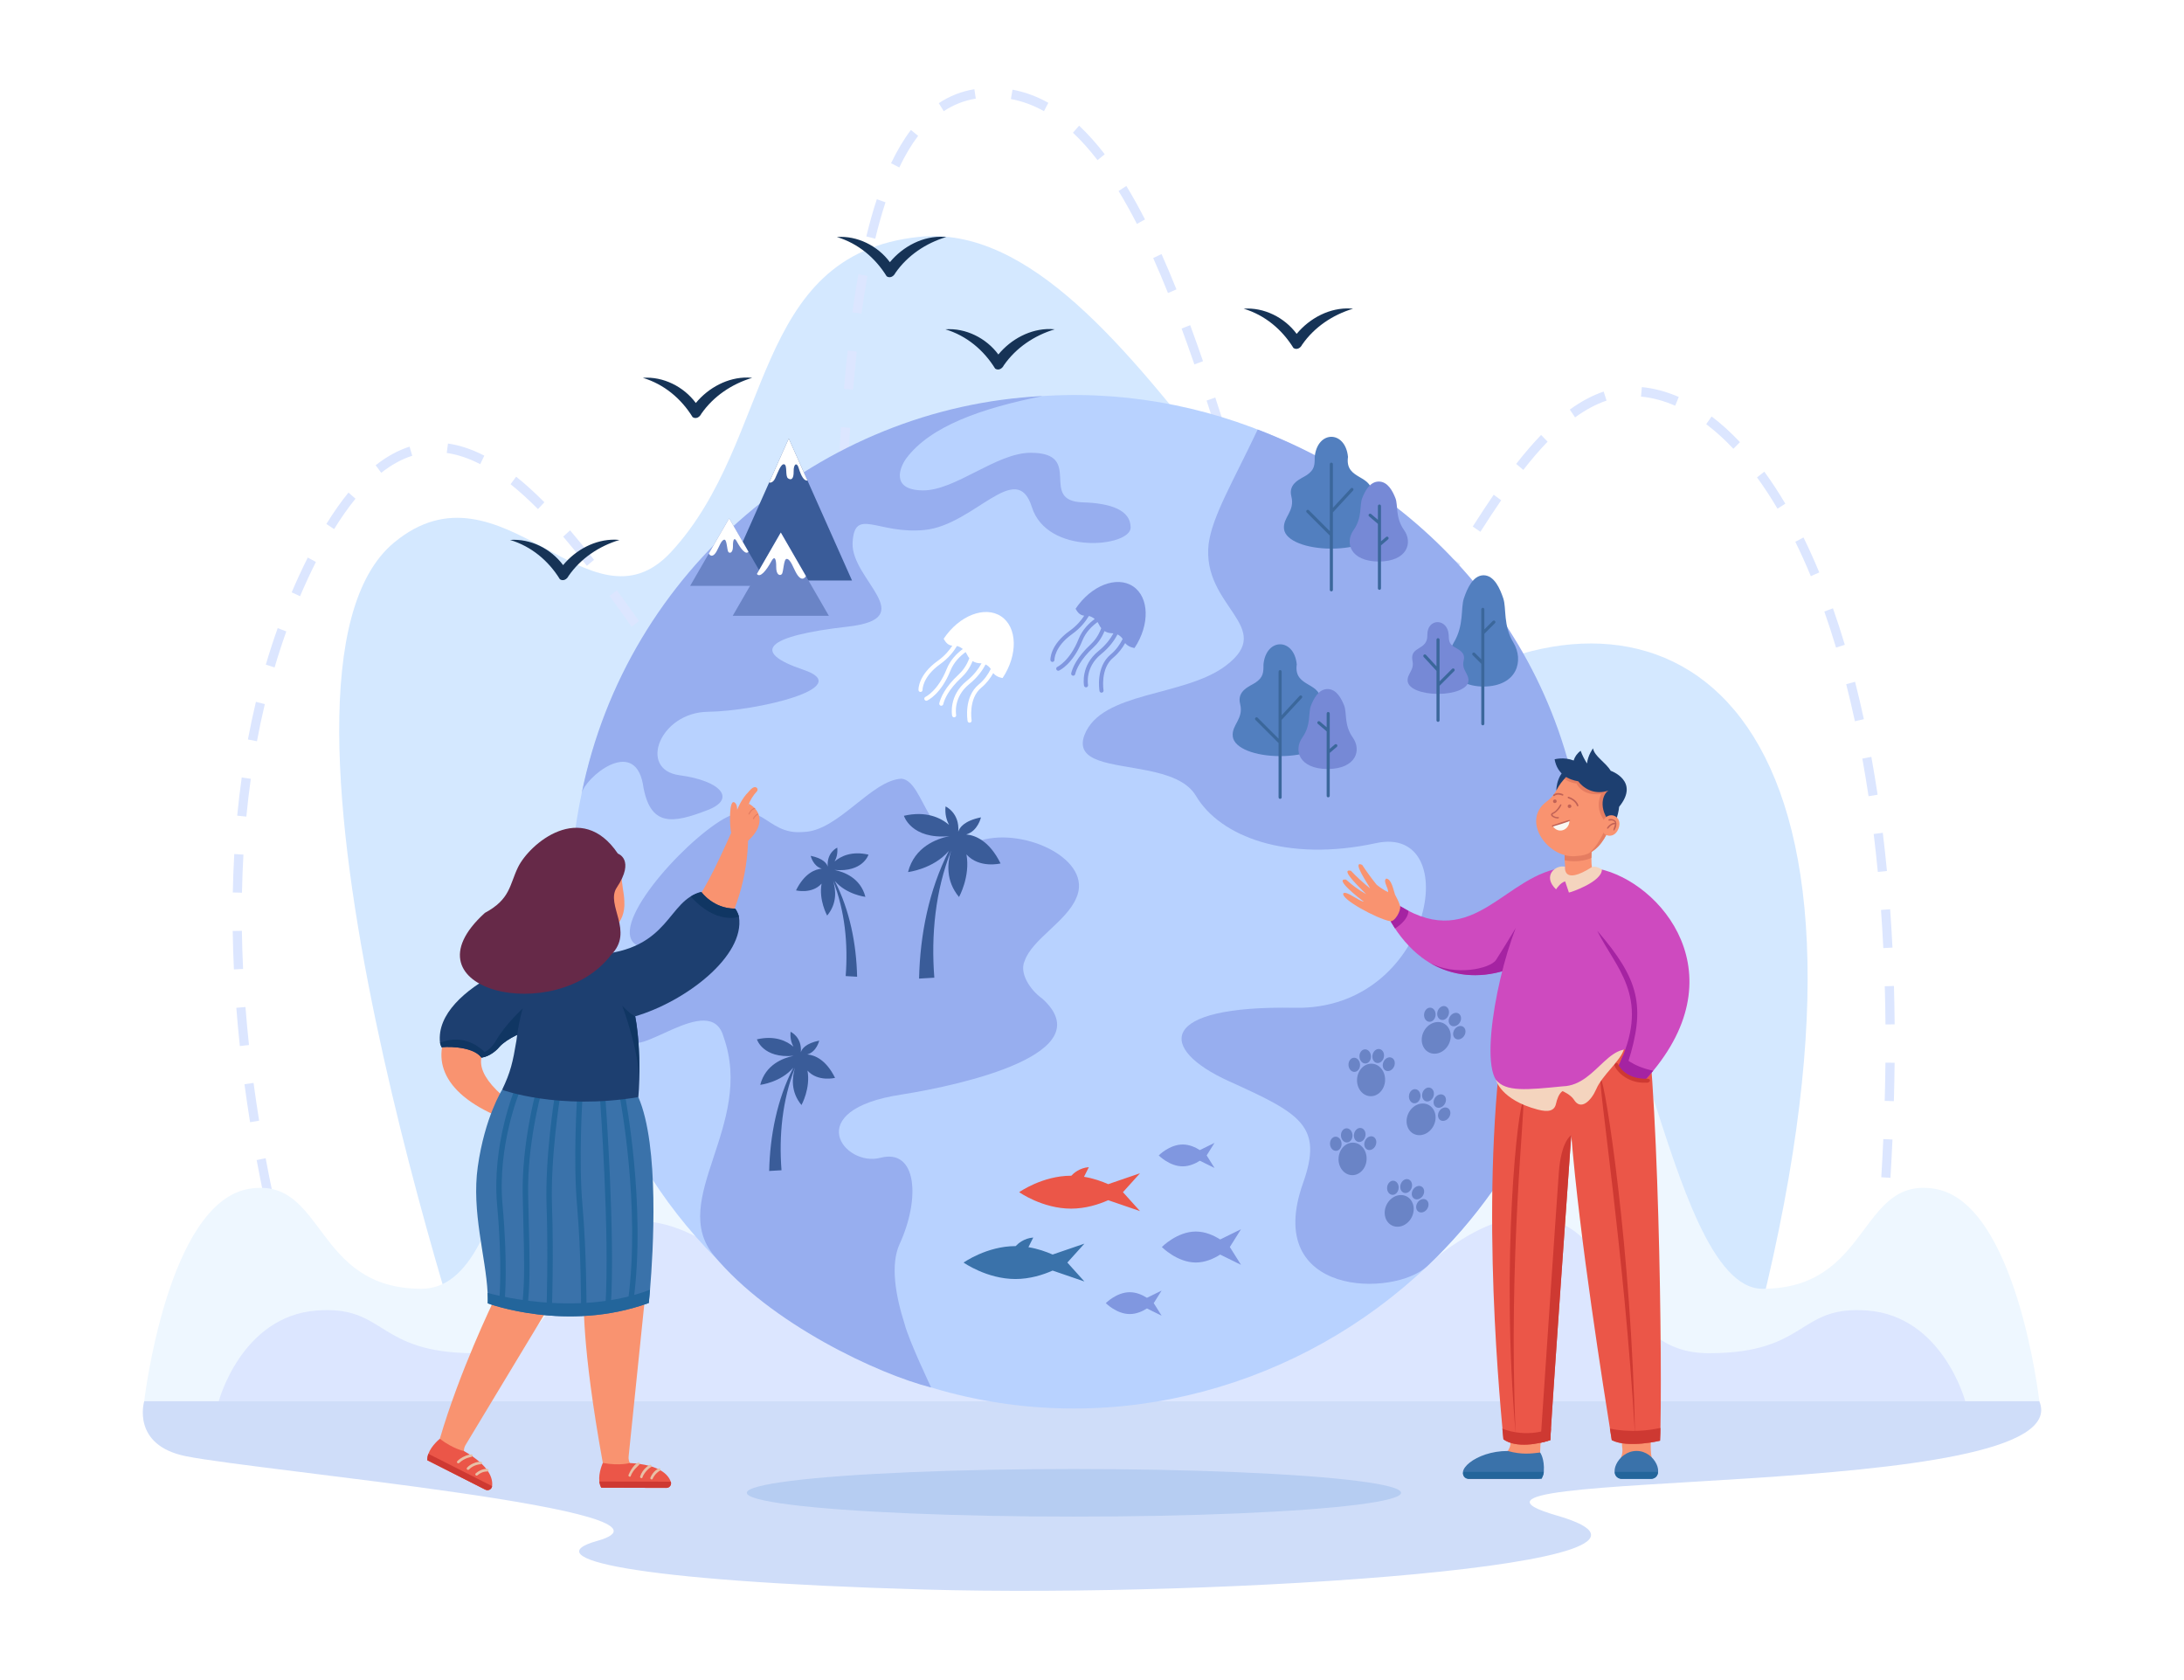 <?xml version="1.0" encoding="utf-8"?>
<!-- Generator: Adobe Illustrator 27.5.0, SVG Export Plug-In . SVG Version: 6.00 Build 0)  -->
<svg version="1.1" id="Ñëîé_1" xmlns="http://www.w3.org/2000/svg" xmlns:xlink="http://www.w3.org/1999/xlink" x="0px" y="0px"
	 viewBox="0 0 2600 2000" style="enable-background:new 0 0 2600 2000;" xml:space="preserve">
<rect id="_x36__1_" style="fill:#FFFFFF;" width="2600" height="2000"/>
<g>
	<g id="_x35__1_">
		<path style="fill:#D4E8FF;" d="M568.851,1663.57c0,0-291.328-858.604-99.851-1017.57c127.984-106.253,233,116,330,11
			c123.174-133.332,94-354,295-375c262.674-27.444,469.429,594.276,681.553,508.713
			c257.399-103.825,513.443,106.942,292.174,874.219L568.851,1663.57z"/>
		<path style="fill:#DCE6FF;" d="M360.666,1602.365c-4.466-14.19-8.886-28.895-13.135-43.703l10.472-3.229
			c4.222,14.713,8.612,29.321,13.049,43.416L360.666,1602.365z M2234.003,1584.039l-10.842-1.388
			c1.8-15.106,3.51-30.319,5.081-45.217l10.86,1.232C2237.525,1553.616,2235.809,1568.882,2234.003,1584.039z M335.47,1514.642
			c-3.824-14.635-7.532-29.542-11.022-44.307l10.611-2.696c3.47,14.676,7.155,29.494,10.956,44.041L335.47,1514.642z
			 M2243.574,1493.219l-10.875-1.066c1.382-15.166,2.662-30.423,3.804-45.344l10.89,0.895
			C2246.248,1462.683,2244.963,1477.996,2243.574,1493.219z M314.466,1425.767c-3.155-14.91-6.157-29.986-8.924-44.811l10.726-2.151
			c2.749,14.732,5.733,29.716,8.868,44.533L314.466,1425.767z M2250.529,1402.128l-10.903-0.715
			c0.925-15.156,1.736-30.444,2.41-45.438l10.912,0.527C2252.271,1371.559,2251.458,1386.909,2250.529,1402.128z M297.713,1335.923
			c-2.429-15.093-4.679-30.312-6.685-45.236l10.82-1.563c1.993,14.824,4.228,29.941,6.641,44.935L297.713,1335.923z
			 M2254.617,1310.835l-10.921-0.329c0.427-15.223,0.72-30.527,0.874-45.488l10.925,0.12
			C2255.34,1280.168,2255.045,1295.543,2254.617,1310.835z M285.546,1245.269c-1.629-15.245-3.046-30.576-4.214-45.57l10.889-0.912
			c1.159,14.882,2.566,30.101,4.183,45.235L285.546,1245.269z M2244.615,1219.527c-0.129-15.235-0.408-30.534-0.83-45.474
			l10.921-0.331c0.423,15.017,0.705,30.394,0.834,45.706L2244.615,1219.527z M278.467,1154.01
			c-0.725-15.334-1.205-30.729-1.429-45.759l10.924-0.175c0.221,14.904,0.698,30.172,1.416,45.38L278.467,1154.01z
			 M2242.029,1128.62c-0.75-15.215-1.673-30.48-2.741-45.374l10.894-0.84c1.075,14.98,2.002,30.334,2.757,45.635L2242.029,1128.62z
			 M288.066,1062.678l-10.923-0.233c0.304-15.375,0.891-30.775,1.744-45.771l10.906,0.666
			C288.948,1032.193,288.367,1047.447,288.066,1062.678z M2235.498,1037.964c-1.459-15.211-3.112-30.405-4.911-45.158l10.838-1.421
			c1.812,14.852,3.475,30.147,4.945,45.457L2235.498,1037.964z M293.258,972.124l-10.87-1.132
			c1.484-15.317,3.293-30.626,5.378-45.503l10.811,1.628C296.515,941.83,294.725,956.972,293.258,972.124z M2224.47,947.821
			c-2.273-15.116-4.768-30.174-7.416-44.758l10.735-2.096c2.671,14.7,5.186,29.876,7.476,45.109L2224.47,947.821z M932.417,946.222
			c-15.18-2.482-26.161-9.646-41.371-22.018l6.905-8.777c13.325,10.81,22.948,17.295,35.629,19.533L932.417,946.222z
			 M970.32,919.274l-9.729-5.151c5.001-10.153,9.422-24.243,13.141-41.878l10.673,2.419
			C980.431,893.509,975.824,908.101,970.32,919.274z M858.984,891.719c-8.703-10.048-18.004-21.613-28.433-35.354l8.585-7.005
			c10.282,13.547,19.434,24.927,27.977,34.791L858.984,891.719z M305.874,882.429l-10.725-2.158
			c2.83-15.118,6.033-30.192,9.518-44.806l10.606,2.72C311.831,852.613,308.668,867.498,305.874,882.429z M2208.224,858.6
			c-3.235-14.96-6.725-29.791-10.373-44.081l10.562-2.898c3.683,14.428,7.205,29.401,10.469,44.501L2208.224,858.6z
			 M991.755,829.078l-10.835-1.446c1.678-13.52,3.182-28.325,4.597-45.263l10.884,0.978
			C994.972,800.443,993.453,815.401,991.755,829.078z M803.793,819.872c-8.88-12.434-18.091-25.578-26.028-36.921l8.844-6.651
			c7.921,11.322,17.113,24.438,25.964,36.831L803.793,819.872z M1603.623,818.94c-8.508,0-16.856-2.635-24.811-7.833l5.825-9.583
			c11.95,7.821,23.706,7.839,36.4,1.601l4.7,10.224C1618.232,817.059,1610.792,818.94,1603.623,818.94z M326.893,794.535
			l-10.448-3.312c4.341-14.717,9.103-29.354,14.155-43.504l10.245,3.931C335.866,765.597,331.172,780.026,326.893,794.535z
			 M1661.461,783.737l-8.027-7.684c8.283-9.301,17.163-20.774,27.146-35.077l8.851,6.642
			C1679.191,762.288,1670.042,774.102,1661.461,783.737z M1547.749,775.949c-7.07-11.308-14.076-24.625-21.419-40.711l9.874-4.845
			c7.134,15.627,13.908,28.514,20.713,39.396L1547.749,775.949z M2185.781,770.933c-4.401-14.676-9.097-29.123-13.958-42.94
			l10.264-3.881c4.921,13.987,9.674,28.609,14.127,43.458L2185.781,770.933z M751.875,746.024
			c-9.995-14.162-18.325-25.79-26.215-36.591l8.71-6.838c7.926,10.852,16.29,22.526,26.322,36.74L751.875,746.024z M999.688,737.605
			l-10.902-0.731c0.828-13.271,1.671-28.186,2.576-45.599l10.909,0.61C1001.363,709.338,1000.518,724.293,999.688,737.605z
			 M357.221,709.722l-9.995-4.573c5.997-14.082,12.388-27.911,19.179-41.434l9.687,5.236
			C369.41,682.257,363.123,695.864,357.221,709.722z M1714.459,709.719l-9.129-6.224c7.764-12.237,15.783-25.203,23.9-38.301
			l9.191,6.123C1730.285,684.45,1722.257,697.427,1714.459,709.719z M1508.744,692.969c-4.949-12.869-10.062-26.909-15.632-42.922
			l10.276-3.843c5.53,15.894,10.601,29.82,15.505,42.571L1508.744,692.969z M2155.752,685.904
			c-5.873-14.185-12.086-27.964-18.467-40.954l9.737-5.139c6.487,13.209,12.802,27.214,18.769,41.625L2155.752,685.904z
			 M698.687,673.542c-9.913-12.758-19.14-24.112-28.209-34.713l8.173-7.516c9.184,10.736,18.521,22.224,28.544,35.123
			L698.687,673.542z M1004.543,646.194l-10.911-0.57c0.736-15.132,1.467-30.272,2.247-45.678l10.91,0.594
			C1006.009,615.937,1005.278,631.069,1004.543,646.194z M1762.373,633.063l-9.114-6.245c9.128-14.319,17.291-26.706,24.959-37.868
			l8.898,6.571C1779.523,606.573,1771.429,618.854,1762.373,633.063z M397.759,629.866l-9.208-6.096
			c8.585-13.94,17.437-26.53,26.309-37.419l8.346,7.309C414.645,604.167,406.084,616.349,397.759,629.866z M1478.524,606.823
			c-5.01-15.222-9.926-30.453-14.073-43.344l10.364-3.584c4.142,12.873,9.05,28.08,14.049,43.269L1478.524,606.823z M640.44,606.03
			c-11.166-11.271-22.145-21.228-32.632-29.595l6.662-8.977c10.821,8.633,22.123,18.88,33.591,30.455L640.44,606.03z
			 M2116.075,605.546c-7.828-13.244-16.036-25.77-24.395-37.23l8.712-6.833c8.574,11.753,16.985,24.587,24.997,38.144
			L2116.075,605.546z M453.848,562.844l-6.626-9.006c13.046-10.318,26.625-17.759,40.357-22.117l3.197,10.831
			C478.285,546.516,465.861,553.343,453.848,562.844z M1813.465,559.38l-8.487-7.132c10.245-13.107,19.954-24.385,29.68-34.479
			l7.728,8.005C1832.931,535.588,1823.471,546.581,1813.465,559.38z M1009.237,554.926l-10.905-0.674
			c0.946-16.464,1.885-31.415,2.871-45.708l10.897,0.808C1011.117,523.6,1010.18,538.508,1009.237,554.926z M571.689,552.555
			c-13.632-7.033-27.041-11.523-39.854-13.343l1.483-11.222c13.992,1.988,28.54,6.841,43.238,14.424L571.689,552.555z
			 M2063.575,534.245c-10.517-11.172-21.408-21.033-32.367-29.309l6.433-9.156c11.452,8.648,22.808,18.928,33.753,30.554
			L2063.575,534.245z M1450.516,520.137c-5.435-16.853-9.913-30.594-14.095-43.245l10.333-3.672
			c4.192,12.678,8.679,26.445,14.122,43.325L1450.516,520.137z M1875.082,496.862l-6.262-9.281
			c13.436-9.745,27.006-16.963,40.336-21.451l3.374,10.773C1900.231,481.044,1887.632,487.76,1875.082,496.862z M1994.285,482.986
			c-13.53-5.917-27.227-9.579-40.708-10.885l1.016-11.278c14.594,1.414,29.377,5.359,43.937,11.726L1994.285,482.986z
			 M1015.595,463.878l-10.882-1.002c1.361-15.892,2.842-31.24,4.402-45.618l10.857,1.266
			C1018.421,432.815,1016.949,448.073,1015.595,463.878z M1421.886,433.812c-5.279-15.277-10.253-29.242-15.209-42.691l10.206-4.042
			c4.983,13.524,9.983,27.561,15.287,42.912L1421.886,433.812z M1025.534,373.359l-10.813-1.62
			c2.21-15.858,4.639-31.109,7.22-45.329l10.736,2.094C1030.125,342.568,1027.721,357.658,1025.534,373.359z M1390.447,348.829
			c-5.87-14.64-11.787-28.646-17.588-41.631l9.914-4.76c5.861,13.12,11.837,27.265,17.763,42.043L1390.447,348.829z
			 M1041.954,284.181l-10.599-2.745c3.811-15.817,8.011-30.715,12.485-44.281l10.337,3.664
			C1049.802,254.084,1045.69,268.673,1041.954,284.181z M1353.457,266.548c-7.185-14.03-14.525-27.202-21.816-39.148l9.232-6.056
			c7.438,12.188,14.917,25.609,22.234,39.892L1353.457,266.548z M1070.584,199.321l-9.797-5.013
			c7.174-15.07,15.128-28.394,23.644-39.603l8.582,7.009C1084.968,172.305,1077.421,184.958,1070.584,199.321z M1306.602,190.664
			c-9.546-12.407-19.399-23.398-29.284-32.666l7.328-8.401c10.322,9.678,20.583,21.119,30.496,34.004L1306.602,190.664z
			 M1123.493,132.356l-5.89-9.54c12.942-8.587,27.2-14.172,42.38-16.596l1.663,11.195
			C1147.981,119.597,1135.144,124.624,1123.493,132.356z M1242.849,132.349c-12.726-7.113-25.983-11.976-39.401-14.453l1.915-11.152
			c14.564,2.689,28.92,7.95,42.67,15.635L1242.849,132.349z"/>
		<path style="fill:#EEF7FF;" d="M2303.238,1415.16c-90.658-14.817-75.865,119.049-205.091,119.049
			c-118.151,0-155.951-509.789-241.916-364.062c-440.709,747.082-184.797-317.71-535.286-331.241
			c-158.481-6.118-264.085,180.216-303.028,510.13c-56.45,298.253-187.365-227.483-322.092-178.601
			c-85.625,31.067-75.819,363.774-193.971,363.774c-129.227,0-114.433-133.866-205.091-119.049
			c-97.608,15.953-125.082,252.894-125.082,252.894H2427.78C2427.78,1668.054,2400.846,1431.113,2303.238,1415.16z"/>
		<path style="fill:#DCE6FF;" d="M2222.954,1560.065c-83.403-6.327-69.793,50.836-188.679,50.836
			c-108.696,0-105.71-128.109-178.448-155.336c-133.952-50.14-244.384,203.623-296.317,76.265
			c-98.634-337.936-386.307-507.409-519.021,0c-51.933,127.358-173.377-99.894-296.317-76.265
			c-75.674,14.545-69.752,155.336-178.448,155.336c-118.885,0-105.275-57.163-188.679-50.836
			c-89.797,6.812-116.618,107.989-116.618,107.989h2079.146C2339.573,1668.054,2312.752,1566.877,2222.954,1560.065z"/>
		<path style="fill:#CFDDF9;" d="M171.681,1668.054c0,0-15.856,52.38,49.831,65.494c89.847,17.938,617.238,65.067,489.116,100.88
			c-72.325,20.217,36.921,47.668,389.197,57.777s956.752-29.499,753.476-88.102c-203.277-58.603,624.927-14.152,574.479-136.049
			H171.681z"/>
		<ellipse style="fill:#B6CDF2;" cx="1278.484" cy="1777.076" rx="389.431" ry="28.342"/>
	</g>
	<g id="_x34__1_">
		<path style="fill:#163356;" d="M1250.426,391.692c-23.908-0.398-46.851,12.078-61.903,30.301
			c-14.35-19.47-38.862-31.797-63.088-29.972c25.341,7.656,45.652,24.712,59.289,46.809c4.019,2.643,8.418-0.022,10.274-3.928
			c14.501-20.913,36.275-35.522,60.65-42.88C1253.915,391.868,1252.167,391.728,1250.426,391.692z"/>
		<path style="fill:#163356;" d="M1608.168,367.279c-24.778-1.501-48.941,11.316-64.523,30.174
			c-14.35-19.469-38.862-31.797-63.088-29.972c25.341,7.656,45.652,24.712,59.289,46.809c4.019,2.643,8.418-0.022,10.274-3.928
			c14.501-20.913,36.275-35.522,60.651-42.88C1609.906,367.396,1609.038,367.328,1608.168,367.279z"/>
		<path style="fill:#163356;" d="M1123.901,281.946c-24.778-1.501-48.941,11.316-64.523,30.173
			c-14.35-19.47-38.862-31.797-63.088-29.972c25.341,7.656,45.652,24.712,59.289,46.808c4.019,2.643,8.418-0.022,10.274-3.928
			c14.501-20.913,36.275-35.523,60.651-42.88C1125.638,282.063,1124.771,281.995,1123.901,281.946z"/>
		<path style="fill:#163356;" d="M732.264,642.437c-23.908-0.399-46.851,12.078-61.903,30.301
			c-14.35-19.469-38.862-31.797-63.088-29.972c25.341,7.656,45.652,24.712,59.289,46.809c4.019,2.643,8.418-0.022,10.274-3.928
			c14.501-20.913,36.275-35.523,60.65-42.88C735.752,642.612,734.004,642.472,732.264,642.437z"/>
		<path style="fill:#163356;" d="M890.264,449.437c-23.908-0.399-46.851,12.078-61.903,30.301
			c-14.35-19.47-38.862-31.797-63.088-29.972c25.341,7.656,45.652,24.712,59.289,46.809c4.019,2.643,8.418-0.022,10.274-3.928
			c14.501-20.913,36.275-35.522,60.65-42.88C893.752,449.612,892.004,449.472,890.264,449.437z"/>
	</g>
	<g id="_x33_">
		<g id="_x38_">
			<path style="fill:#B8D2FF;" d="M1883.979,1073.504c0.306,469.57-517.489,758.743-916.755,514.639
				c-342.656-207-389.738-696.66-87.391-964.377c35.81-32.023,75.624-59.873,118.042-82.418
				C1397.522,328.65,1883.726,618.546,1883.979,1073.504z"/>
			<path style="fill:#97AEEF;" d="M1888.208,1075.212c-0.479,167.936-75.379,324.256-188.957,431.91
				c-39.456,37.398-196.251,36.877-148.042-98.645c24.254-68.18-2.622-82.685-87.988-121.288
				c-85.307-38.603-85.515-90.58,78.427-87.482c163.971,3.068,202.723-219.016,96.536-196.022
				c-106.157,22.995-185.775-7.774-214.459-56.295c-10.574-17.901-34.015-25.378-58.44-30.292
				c-41.76-8.4-86.379-9.323-74.287-42.058c20.236-52.582,118.71-45.184,168.229-82.54c61.327-46.263-29.039-69.973-20.37-145.145
				c4.637-33.491,28.691-73.179,58.397-136.035C1734.573,602.042,1892.38,816.57,1888.208,1075.212z"/>
			<path style="fill:#97AEEF;" d="M1281.2,1069.215c-11.76,27.805-52.554,49.03-61.329,74.614
				c-6.689,14.101,5.935,34.3,21.06,45.066c71.534,64.932-94.187,102.5-167.663,114.081
				c-120.935,18.259-68.451,86.707-25.173,75.298c43.279-11.407,47.986,47.896,22.876,102.642
				c-11.289,24.663-4.766,61.628,5.808,94.809c5.366,20.77,31.74,75.956,31.74,75.956c-62.7-15.642-191.783-76.196-258.59-157.063
				c-54.949-66.513,48.809-155.395,11.519-260.091c-15.57-57.04-107.609,31.93-112.822,0
				c-5.213-31.931,73.661-98.085,18.914-106.336c-54.776-8.251,29.041-109.195,84.414-147.351
				c55.491-38.305,57.04,14.148,104.519,9.561c41.202-0.769,80.603-61.63,116.789-63.448c28.685,3.31,29.638,88.557,94.423,73.456
				C1220.661,984.895,1302.018,1023.855,1281.2,1069.215z"/>
			<path style="fill:#97AEEF;" d="M1289,598c-53.718-1.628,2.524-59-62-59c-41,0-89.867,45.311-128.652,44.775
				c-38.577-0.533-26.965-28.009-19.375-38.191c28.167-37.792,88.442-59.456,162.332-74.106
				C977.996,484.3,746.25,678,692.431,944.586c3.733-18.489,61.902-67.697,72.816-11.79c7.954,52.284,35.214,47.805,77.591,31.353
				c33.78-13.114,15.669-34.6-33.984-41.302c-49.683-6.732-23.203-74.882,33.896-75.508c57.1-0.655,177.198-28.654,113.723-50.011
				c-63.444-21.386-45.066-40.33,52.959-51.381c87.512-10.011,3.319-55.931,5.568-99.928c2.199-43.023,29.948-9.597,85.63-15.12
				c59.318-5.884,109.511-85.336,127.763-27.294C1246.644,661.649,1346,651,1346,628C1346,607,1322,599,1289,598z"/>
		</g>
		<path style="fill:#FFFFFF;" d="M1116.486,786.6c8.185-5.843,13.654-12.429,17.211-17.944c-5.077-0.472-7.868-3.92-10.301-8.215
			c18.39-27.652,49.013-39.618,68.397-26.727c19.384,12.891,20.187,45.758,1.796,73.41c0,0-6.934-0.629-11.16-5.858
			c-3.281,5.896-7.861,12.136-14.18,17.342c-15.732,12.962-11.602,38.605-11.559,38.86c0.227,1.324-0.663,2.58-1.986,2.807
			c-0.299,0.051-0.595,0.045-0.876-0.01c-0.963-0.188-1.755-0.953-1.93-1.977c-0.199-1.164-4.667-28.662,13.259-43.433
			c6.644-5.474,11.227-12.327,14.323-18.507c-1.715-2.594-3.878-4.306-6.149-5.361c-3.61,6.892-9.629,15.443-19.546,23.465
			c-19.159,15.499-15.685,35.762-15.529,36.611c0.249,1.32-0.618,2.591-1.938,2.841c-0.313,0.059-0.623,0.055-0.918-0.002
			c-0.948-0.185-1.733-0.929-1.923-1.935c-0.183-0.968-4.234-23.916,17.249-41.295c8.806-7.123,14.322-14.75,17.736-21.005
			c-0.418-0.041-0.833-0.071-1.24-0.079c-3.593-0.065-6.726-0.948-9.368-2.615c-3.688,9.141-8.812,15.392-13.165,19.428
			c-15.804,14.654-20.413,26.264-21.754,31.88c-0.304,1.273-1.557,2.071-2.83,1.822c-0.033-0.006-0.066-0.014-0.1-0.022
			c-1.306-0.312-2.112-1.623-1.8-2.93c1.469-6.152,6.433-18.791,23.178-34.317c4.197-3.892,9.184-10.07,12.583-19.303
			c-1.105-1.339-2.066-2.895-2.874-4.671c-0.415-0.913-0.93-1.783-1.509-2.611c-6.553,4.705-14.031,11.92-18.113,22.118
			c-11.196,27.974-27.037,35.324-27.707,35.623c-0.474,0.212-0.979,0.26-1.453,0.167c-0.746-0.146-1.412-0.64-1.75-1.386
			c-0.552-1.22-0.01-2.658,1.207-3.216c0.147-0.067,14.791-7.02,25.188-32.995c4.431-11.071,12.276-18.843,19.267-23.95
			c-2.107-1.751-4.545-3.023-6.982-3.595c-3.734,6.347-9.946,14.417-19.929,21.544c-21.319,15.218-21.022,30.471-21.017,30.607
			c0.066,1.341-0.967,2.482-2.308,2.548c-0.202,0.01-0.399-0.005-0.589-0.042c-1.071-0.21-1.903-1.127-1.959-2.267
			C1093.4,820.681,1092.834,803.483,1116.486,786.6z"/>
		<path style="fill:#8097E0;" d="M1273.528,750.871c8.184-5.843,13.654-12.429,17.211-17.944c-5.077-0.472-7.868-3.92-10.301-8.215
			c18.39-27.652,49.013-39.618,68.397-26.727c19.384,12.891,20.187,45.758,1.796,73.41c0,0-6.934-0.629-11.16-5.858
			c-3.281,5.896-7.861,12.136-14.18,17.343c-15.733,12.962-11.602,38.604-11.559,38.86c0.227,1.324-0.663,2.58-1.987,2.807
			c-0.299,0.051-0.595,0.045-0.876-0.01c-0.963-0.188-1.755-0.953-1.93-1.977c-0.199-1.163-4.667-28.662,13.26-43.433
			c6.644-5.475,11.227-12.327,14.322-18.508c-1.715-2.594-3.878-4.306-6.149-5.361c-3.61,6.892-9.629,15.443-19.546,23.465
			c-19.159,15.498-15.685,35.761-15.529,36.611c0.249,1.32-0.618,2.591-1.938,2.841c-0.313,0.059-0.623,0.055-0.918-0.002
			c-0.948-0.185-1.733-0.929-1.923-1.936c-0.183-0.968-4.234-23.916,17.249-41.294c8.806-7.124,14.322-14.75,17.736-21.005
			c-0.418-0.041-0.833-0.071-1.24-0.078c-3.594-0.065-6.726-0.948-9.368-2.615c-3.688,9.141-8.812,15.392-13.165,19.428
			c-15.805,14.654-20.414,26.264-21.754,31.88c-0.304,1.273-1.557,2.071-2.83,1.822c-0.033-0.007-0.066-0.014-0.099-0.022
			c-1.307-0.312-2.112-1.623-1.801-2.93c1.468-6.152,6.432-18.79,23.178-34.317c4.197-3.892,9.183-10.07,12.582-19.303
			c-1.105-1.339-2.066-2.895-2.874-4.671c-0.415-0.913-0.93-1.783-1.509-2.611c-6.553,4.705-14.031,11.92-18.113,22.118
			c-11.196,27.974-27.037,35.323-27.706,35.623c-0.474,0.212-0.979,0.26-1.453,0.167c-0.746-0.146-1.412-0.64-1.75-1.386
			c-0.552-1.22-0.01-2.658,1.207-3.216c0.147-0.067,14.791-7.02,25.187-32.995c4.431-11.072,12.276-18.843,19.267-23.95
			c-2.107-1.751-4.545-3.023-6.982-3.595c-3.734,6.347-9.945,14.417-19.928,21.544c-21.319,15.218-21.023,30.471-21.018,30.607
			c0.066,1.341-0.967,2.482-2.308,2.548c-0.202,0.01-0.399-0.005-0.589-0.042c-1.071-0.209-1.903-1.127-1.959-2.267
			C1250.442,784.952,1249.876,767.755,1273.528,750.871z"/>
		<path style="fill:#8097E0;" d="M1445.875,1360.503l-17.475,8.601l0.002,0.002c-5.183-3.304-12.419-6.664-20.432-6.664
			c-15.758,0-28.533,12.999-28.533,12.999s12.775,12.999,28.533,12.999c8.013,0,15.25-3.361,20.432-6.665l-0.003,0.002l17.475,8.602
			l-9.372-14.938L1445.875,1360.503z"/>
		<path style="fill:#8097E0;" d="M1477.388,1463.296l-24.789,12.201l0.003,0.003c-7.352-4.687-17.617-9.454-28.983-9.454
			c-22.353,0-40.474,18.439-40.474,18.439s18.121,18.439,40.474,18.439c11.366,0,21.631-4.767,28.983-9.454l-0.004,0.003
			l24.789,12.201l-13.294-21.189L1477.388,1463.296z"/>
		<path style="fill:#8097E0;" d="M1382.875,1536.35l-17.475,8.601l0.002,0.002c-5.183-3.304-12.419-6.665-20.432-6.665
			c-15.758,0-28.533,12.999-28.533,12.999s12.775,12.999,28.533,12.999c8.013,0,15.25-3.361,20.432-6.665l-0.003,0.002l17.475,8.602
			l-9.372-14.938L1382.875,1536.35z"/>
		<path style="fill:#EB5648;" d="M1213.313,1419.205c0,0,27.653-19.592,61.764-19.592c0.096,0,0.191,0.005,0.288,0.005
			c2.64-2.895,9.692-9.328,20.893-10.21l-5.765,11.491c11.125,1.819,21.038,5.307,28.813,8.758l-0.005-0.003l37.828-12.964
			l-20.287,22.514l20.287,22.514l-37.828-12.964l0.005-0.003c-11.219,4.98-26.884,10.045-44.229,10.045
			C1240.966,1438.797,1213.313,1419.205,1213.313,1419.205z"/>
		<path style="fill:#3A72AA;" d="M1147.127,1502.991c0,0,27.653-19.592,61.764-19.592c0.097,0,0.192,0.005,0.288,0.005
			c2.64-2.895,9.692-9.328,20.893-10.21l-5.765,11.491c11.125,1.819,21.038,5.307,28.813,8.758l-0.005-0.003l37.828-12.964
			l-20.287,22.514l20.287,22.514l-37.828-12.964l0.005-0.003c-11.219,4.979-26.884,10.045-44.229,10.045
			C1174.78,1522.583,1147.127,1502.991,1147.127,1502.991z"/>
		<g>
			<path style="fill:#527FBF;" d="M1801.729,765.103c-12.511-20.686-8.197-41.022-12.079-52.658
				c-3.868-11.592-10.733-27.508-23.411-27.629v-0.003c-0.048,0.001-0.097,0.001-0.145,0v0.003
				c-12.678,0.121-19.543,16.037-23.411,27.629c-3.883,11.636,0.431,31.972-12.079,52.658c-12.496,20.661-5.147,51.75,35.49,52.202
				v0.002c0.048-0.001,0.097-0.001,0.145,0v-0.002C1806.876,816.853,1814.225,785.764,1801.729,765.103z"/>
			<path style="fill:#3B679B;" d="M1779.734,739.223c-0.717-0.717-1.879-0.717-2.595,0l-10.044,10.047v-23.894
				c0-1.014-0.822-1.835-1.835-1.835c-1.013,0-1.835,0.822-1.835,1.835v59.555l-7.631-7.633c-0.717-0.717-1.879-0.717-2.595,0
				c-0.716,0.717-0.716,1.879,0,2.595l10.226,10.229v71.485c0,1.014,0.822,1.835,1.835,1.835c1.013,0,1.835-0.822,1.835-1.835
				V754.46l12.638-12.642C1780.45,741.102,1780.45,739.94,1779.734,739.223z"/>
		</g>
		<g>
			<path style="fill:#7689D6;" d="M1742.496,786.122c2.607-10.229-7.773-13.552-11.753-16.227
				c-6.088-4.092-5.795-7.873-6.088-13.895c-1-20.497-25.873-20.576-25.412,0.001c0.421,18.786-20.754,12.693-17.842,30.121
				c2.963,11.625-6.714,15.975-5.585,24.99c1.127,9.007,17.238,14.907,36.108,14.918v0c0.017,0,0.035,0,0.052,0v0
				c18.87-0.011,34.98-5.911,36.107-14.918C1749.211,802.096,1739.534,797.747,1742.496,786.122z"/>
			<path style="fill:#3B679B;" d="M1731.244,796.264c-0.717-0.717-1.879-0.717-2.595,0l-14.865,14.869v-49.603
				c0-1.014-0.822-1.835-1.835-1.835c-1.013,0-1.835,0.822-1.835,1.835v31.65l-12.534-13.573c-0.688-0.744-1.849-0.791-2.593-0.103
				c-0.745,0.688-0.791,1.849-0.103,2.594l15.23,16.492v58.898c0,1.014,0.822,1.835,1.835,1.835c1.013,0,1.835-0.822,1.835-1.835
				v-41.163l17.46-17.464C1731.96,798.142,1731.96,796.98,1731.244,796.264z"/>
		</g>
		<g>
			<path style="fill:#527FBF;" d="M1537.321,590.884c-4.064-15.949,12.119-21.13,18.325-25.301
				c9.493-6.38,9.493-12.264,9.493-21.666c3.113-31.845,36.482-31.936,39.623,0.001c-4.17,29,32.36,19.79,27.82,46.965
				c-4.621,18.125,10.468,24.908,8.709,38.965c-1.758,14.044-26.878,23.244-56.299,23.261v0c-0.027,0-0.055,0-0.082,0v0
				c-29.422-0.017-54.542-9.217-56.299-23.261C1526.851,615.792,1541.94,609.009,1537.321,590.884z"/>
			<path style="fill:#3B679B;" d="M1610.702,581.318c-0.743-0.687-1.903-0.642-2.593,0.103l-21.324,23.09v-51.973
				c0-1.014-0.822-1.835-1.835-1.835c-1.013,0-1.835,0.822-1.835,1.835v79.82l-24.929-24.935c-0.716-0.717-1.879-0.717-2.595,0
				c-0.717,0.717-0.717,1.879,0,2.595l27.523,27.531v64.608c0,1.014,0.822,1.835,1.835,1.835c1.013,0,1.835-0.821,1.835-1.835
				v-92.236l24.02-26.01C1611.493,583.167,1611.447,582.006,1610.702,581.318z"/>
		</g>
		<g>
			<path style="fill:#7689D6;" d="M1611.418,630.962c10.56-14.87,6.918-29.489,10.196-37.854c3.265-8.333,9.059-19.775,19.76-19.862
				v-0.002c0.041,0.001,0.082,0.001,0.123,0v0.002c10.701,0.087,16.495,11.529,19.76,19.862c3.277,8.365-0.364,22.984,10.196,37.854
				c10.547,14.853,4.344,37.202-29.956,37.526v0.002c-0.041-0.001-0.082-0.001-0.123,0v-0.002
				C1607.074,668.164,1600.871,645.814,1611.418,630.962z"/>
			<path style="fill:#3B679B;" d="M1652.681,639.471c-0.657-0.772-1.815-0.864-2.587-0.207l-6.06,5.163v-42.024
				c0-1.014-0.822-1.835-1.835-1.835s-1.835,0.821-1.835,1.835v16.388l-8.097-6.898c-0.771-0.657-1.929-0.564-2.587,0.207
				c-0.657,0.772-0.564,1.93,0.207,2.587l10.476,8.925v76.723c0,1.014,0.822,1.835,1.835,1.835s1.835-0.822,1.835-1.835v-51.087
				l8.439-7.19C1653.245,641.401,1653.337,640.243,1652.681,639.471z"/>
		</g>
		<g>
			<path style="fill:#527FBF;" d="M1476.321,837.884c-4.064-15.949,12.119-21.13,18.325-25.301
				c9.493-6.38,9.493-12.264,9.493-21.666c3.113-31.845,36.482-31.936,39.623,0.001c-4.17,29,32.36,19.79,27.82,46.965
				c-4.621,18.125,10.468,24.908,8.709,38.965c-1.758,14.044-26.878,23.244-56.299,23.261v0c-0.027,0-0.055,0-0.082,0v0
				c-29.422-0.017-54.542-9.217-56.299-23.261C1465.851,862.792,1480.94,856.009,1476.321,837.884z"/>
			<path style="fill:#3B679B;" d="M1549.702,828.318c-0.743-0.687-1.903-0.642-2.593,0.103l-21.324,23.09v-51.973
				c0-1.014-0.822-1.835-1.835-1.835c-1.013,0-1.835,0.822-1.835,1.835v79.82l-24.929-24.935c-0.716-0.717-1.879-0.717-2.595,0
				c-0.717,0.717-0.717,1.879,0,2.595l27.523,27.531v64.608c0,1.014,0.822,1.835,1.835,1.835c1.013,0,1.835-0.821,1.835-1.835
				v-92.236l24.02-26.01C1550.493,830.167,1550.447,829.006,1549.702,828.318z"/>
		</g>
		<g>
			<path style="fill:#7689D6;" d="M1550.418,877.962c10.56-14.87,6.918-29.489,10.196-37.854c3.265-8.333,9.059-19.775,19.76-19.862
				v-0.002c0.041,0.001,0.082,0.001,0.123,0v0.002c10.701,0.087,16.495,11.529,19.76,19.862c3.277,8.365-0.364,22.984,10.196,37.854
				c10.547,14.853,4.344,37.202-29.956,37.526v0.002c-0.041-0.001-0.082-0.001-0.123,0v-0.002
				C1546.074,915.164,1539.871,892.814,1550.418,877.962z"/>
			<path style="fill:#3B679B;" d="M1591.681,886.471c-0.657-0.772-1.815-0.864-2.587-0.207l-6.06,5.163v-42.024
				c0-1.014-0.822-1.835-1.835-1.835s-1.835,0.821-1.835,1.835v16.388l-8.097-6.898c-0.771-0.657-1.929-0.564-2.587,0.207
				c-0.657,0.772-0.564,1.93,0.207,2.587l10.476,8.925v76.723c0,1.014,0.822,1.835,1.835,1.835s1.835-0.822,1.835-1.835v-51.087
				l8.439-7.19C1592.245,888.401,1592.337,887.243,1591.681,886.471z"/>
		</g>
		<path style="fill:#3A5C99;" d="M1191.146,1027.87c-13.475-27.287-30.354-33.561-40.874-34.51
			c13.956-4.016,17.544-20.369,17.544-20.369c-20.012,4.109-25.552,12.232-27.038,17.093c1.836-22.554-15.115-30.083-15.115-30.083
			c-0.96,9.172,1.22,16.47,4.169,21.918c-9.853-8.339-27.127-16.902-53.745-10.783c0,0,8.64,28.368,54.032,24.261
			c-14.82,3.015-41.428,12.583-49.128,42.744c0,0,30.141-3.589,48.62-25.279c-23.854,46.79-34.284,99.808-35.472,152.075
			l18.157-1.063c-3.945-50.899,1.152-103.529,19.994-151.25c-4.613,14.767-6.521,36.012,9.404,55.208c0,0,13.591-24.31,8.859-50.702
			C1165.873,1034.188,1191.146,1027.87,1191.146,1027.87z"/>
		<path style="fill:#3A5C99;" d="M994.118,1283.131c-10.895-22.062-24.542-27.135-33.048-27.902
			c11.284-3.247,14.185-16.469,14.185-16.469c-16.18,3.323-20.66,9.89-21.861,13.82c1.484-18.236-12.221-24.323-12.221-24.323
			c-0.776,7.416,0.987,13.316,3.37,17.721c-7.966-6.742-21.933-13.666-43.455-8.718c0,0,6.986,22.936,43.687,19.616
			c-11.983,2.438-33.496,10.173-39.722,34.56c0,0,24.37-2.902,39.31-20.439c-19.287,37.832-27.72,80.698-28.68,122.958l14.681-0.86
			c-3.19-41.153,0.931-83.707,16.166-122.29c-3.73,11.94-5.273,29.117,7.603,44.638c0,0,10.989-19.656,7.163-40.994
			C973.683,1288.24,994.118,1283.131,994.118,1283.131z"/>
		<path style="fill:#3A5C99;" d="M1030.233,1067.647c-5.774-22.619-25.728-29.794-36.843-32.055
			c34.041,3.08,40.521-18.194,40.521-18.194c-19.962-4.589-32.917,1.833-40.305,8.087c2.211-4.086,3.846-9.558,3.126-16.437
			c0,0-12.712,5.647-11.335,22.561c-1.114-3.645-5.27-9.737-20.277-12.818c0,0,2.691,12.264,13.157,15.275
			c-7.89,0.712-20.548,5.417-30.653,25.88c0,0,18.953,4.738,30.443-8.055c-3.549,19.792,6.644,38.023,6.644,38.023
			c11.943-14.396,10.512-30.328,7.052-41.402c14.131,35.799,17.953,75.248,14.994,113.427l13.617,0.797
			c-0.89-39.195-8.715-78.959-26.602-114.046C1007.629,1064.956,1030.233,1067.647,1030.233,1067.647z"/>
		<g id="_x36_">
			<g>
				<polygon style="fill:#3A5C99;" points="1014.306,691.053 863.677,691.053 915.646,574.403 915.646,574.401 938.991,522 
					961.313,572.107 				"/>
			</g>
			<path style="fill:#FFFFFF;" d="M961.313,572.107c-5.858,0.537-9.043-10.565-10.874-16.032c-1.829-5.466-5.751-4.184-5.62,5.119
				c0.13,9.303-3.007,10.752-6.667,8.245c-3.659-2.507-0.522-15.667-4.573-16.716c-4.053-1.047-7.843,10.575-10.85,16.842
				c-3.007,6.266-7.084,4.839-7.084,4.839s0,0,0-0.002L938.991,522L961.313,572.107z"/>
		</g>
		<g id="_x35_">
			<polygon style="fill:#6A84C6;" points="868.045,617 821.621,697.408 914.469,697.408 			"/>
			<path style="fill:#FFFFFF;" d="M891.001,656.761c-3.036,4.176-8.974-3.142-13.85-12.181c-3.008-5.575-4.688-2.284-4.581,5.59
				c0.105,7.873-3.699,8.943-5.411,6.977c-1.753-2.014-1.683-14.583-4.653-14.689c-3.758-0.134-6.578,9.081-9.547,14.109
				c-5.608,9.497-9.148,2.411-9.148,2.409L868.045,617L891.001,656.761z"/>
		</g>
		<g id="_x34_">
			<polygon style="fill:#6A84C6;" points="929.514,633.966 872.312,733.043 986.716,733.043 			"/>
			<path style="fill:#FFFFFF;" d="M901.061,683.248c3.741,5.146,11.332-4.161,17.341-15.299c3.706-6.869,5.776-2.814,5.645,6.888
				c-0.13,9.701,4.558,11.02,6.667,8.597c2.16-2.481,2.074-17.968,5.733-18.099c4.63-0.165,8.106,11.19,11.764,17.384
				c6.91,11.702,11.22,3.068,11.22,3.066l-29.918-51.819L901.061,683.248z"/>
		</g>
		<g>
			
				<ellipse transform="matrix(0.451 -0.892 0.892 0.451 -371 2278.247)" style="fill:#6A84C6;" cx="1666.516" cy="1440.714" rx="19.375" ry="16.702"/>
			<path style="fill:#6A84C6;" d="M1665.03,1414.684c-0.482,4.635-3.935,8.073-7.711,7.68s-6.447-4.469-5.964-9.104
				c0.482-4.635,3.935-8.073,7.711-7.68C1662.842,1405.974,1665.512,1410.049,1665.03,1414.684z"/>
			<path style="fill:#6A84C6;" d="M1680.526,1414.068c-1.453,4.427-5.556,7.056-9.163,5.872s-5.354-5.733-3.9-10.161
				c1.453-4.427,5.556-7.056,9.163-5.872S1681.979,1409.641,1680.526,1414.068z"/>
			
				<ellipse transform="matrix(0.545 -0.839 0.839 0.545 -422.926 2061.244)" style="fill:#6A84C6;" cx="1687.076" cy="1420.165" rx="8.437" ry="6.875"/>
			<path style="fill:#6A84C6;" d="M1699.037,1439.1c-2.539,3.908-7.177,5.399-10.362,3.33c-3.184-2.068-3.707-6.913-1.169-10.821
				c2.538-3.908,7.177-5.399,10.361-3.33S1701.576,1435.192,1699.037,1439.1z"/>
		</g>
		<g>
			
				<ellipse transform="matrix(0.451 -0.892 0.892 0.451 -259.445 2241.616)" style="fill:#6A84C6;" cx="1692.516" cy="1331.714" rx="19.375" ry="16.702"/>
			<path style="fill:#6A84C6;" d="M1691.03,1305.684c-0.482,4.635-3.935,8.073-7.711,7.68s-6.447-4.469-5.964-9.104
				c0.482-4.635,3.935-8.073,7.711-7.68C1688.842,1296.974,1691.512,1301.049,1691.03,1305.684z"/>
			<path style="fill:#6A84C6;" d="M1706.526,1305.068c-1.453,4.427-5.556,7.056-9.163,5.872s-5.354-5.733-3.9-10.161
				c1.453-4.427,5.556-7.056,9.163-5.872S1707.979,1300.641,1706.526,1305.068z"/>
			
				<ellipse transform="matrix(0.545 -0.839 0.839 0.545 -319.685 2033.428)" style="fill:#6A84C6;" cx="1713.076" cy="1311.165" rx="8.437" ry="6.875"/>
			<path style="fill:#6A84C6;" d="M1725.037,1330.1c-2.539,3.908-7.177,5.399-10.362,3.33c-3.184-2.068-3.707-6.913-1.169-10.821
				c2.538-3.908,7.177-5.399,10.361-3.33S1727.576,1326.192,1725.037,1330.1z"/>
		</g>
		<g>
			
				<ellipse transform="matrix(0.451 -0.892 0.892 0.451 -162.992 2204.433)" style="fill:#6A84C6;" cx="1710.516" cy="1234.714" rx="19.375" ry="16.702"/>
			<path style="fill:#6A84C6;" d="M1709.03,1208.684c-0.482,4.635-3.935,8.073-7.711,7.68s-6.447-4.469-5.964-9.104
				c0.482-4.635,3.935-8.073,7.711-7.68C1706.842,1199.974,1709.512,1204.049,1709.03,1208.684z"/>
			<path style="fill:#6A84C6;" d="M1724.526,1208.068c-1.453,4.427-5.556,7.056-9.163,5.872s-5.354-5.733-3.9-10.161
				c1.453-4.427,5.556-7.056,9.163-5.872S1725.979,1203.641,1724.526,1208.068z"/>
			
				<ellipse transform="matrix(0.545 -0.839 0.839 0.545 -230.149 2004.366)" style="fill:#6A84C6;" cx="1731.076" cy="1214.165" rx="8.437" ry="6.875"/>
			<path style="fill:#6A84C6;" d="M1743.037,1233.1c-2.539,3.908-7.177,5.399-10.362,3.33c-3.184-2.068-3.707-6.913-1.169-10.821
				c2.538-3.908,7.177-5.399,10.361-3.33S1745.576,1229.192,1743.037,1233.1z"/>
		</g>
		<g>
			
				<ellipse transform="matrix(0.062 -0.998 0.998 0.062 133.4 2901.416)" style="fill:#6A84C6;" cx="1610.599" cy="1379.723" rx="19.374" ry="16.702"/>
			<path style="fill:#6A84C6;" d="M1625.044,1358.017c-1.927,4.243-0.688,8.955,2.769,10.525c3.457,1.571,7.822-0.596,9.749-4.838
				c1.927-4.242,0.688-8.955-2.769-10.525C1631.337,1351.609,1626.972,1353.775,1625.044,1358.017z"/>
			<path style="fill:#6A84C6;" d="M1611.987,1349.65c-0.985,4.555,1.225,8.897,4.936,9.7c3.711,0.803,7.518-2.239,8.503-6.793
				c0.985-4.555-1.225-8.897-4.936-9.7C1616.779,1342.054,1612.972,1345.096,1611.987,1349.65z"/>
			<path style="fill:#6A84C6;" d="M1596.386,1351.914c0.214,4.655,3.462,8.287,7.255,8.113c3.793-0.174,6.694-4.089,6.48-8.744
				c-0.214-4.655-3.462-8.287-7.255-8.113C1599.073,1343.344,1596.172,1347.259,1596.386,1351.914z"/>
			<path style="fill:#6A84C6;" d="M1583.359,1361.886c0.214,4.655,3.462,8.287,7.255,8.112s6.694-4.089,6.48-8.744
				c-0.214-4.655-3.462-8.287-7.255-8.112C1586.046,1353.316,1583.145,1357.231,1583.359,1361.886z"/>
		</g>
		<g>
			
				<ellipse transform="matrix(0.062 -0.998 0.998 0.062 247.851 2835.218)" style="fill:#6A84C6;" cx="1632.599" cy="1285.723" rx="19.374" ry="16.702"/>
			<path style="fill:#6A84C6;" d="M1647.044,1264.017c-1.927,4.243-0.688,8.955,2.769,10.525c3.457,1.571,7.822-0.596,9.749-4.838
				c1.927-4.242,0.688-8.955-2.769-10.525C1653.337,1257.609,1648.972,1259.775,1647.044,1264.017z"/>
			<path style="fill:#6A84C6;" d="M1633.987,1255.65c-0.985,4.555,1.225,8.897,4.936,9.7c3.711,0.803,7.518-2.239,8.503-6.793
				c0.985-4.555-1.225-8.897-4.936-9.7C1638.779,1248.054,1634.972,1251.096,1633.987,1255.65z"/>
			<path style="fill:#6A84C6;" d="M1618.386,1257.914c0.214,4.655,3.462,8.287,7.255,8.113c3.793-0.174,6.694-4.089,6.48-8.744
				c-0.214-4.655-3.462-8.287-7.255-8.113C1621.073,1249.344,1618.172,1253.259,1618.386,1257.914z"/>
			<path style="fill:#6A84C6;" d="M1605.359,1267.886c0.214,4.655,3.462,8.287,7.255,8.112s6.694-4.089,6.48-8.744
				c-0.214-4.655-3.462-8.287-7.255-8.112C1608.046,1259.316,1605.145,1263.231,1605.359,1267.886z"/>
		</g>
	</g>
	<g id="_x32_">
		<path style="fill:#CE4ABF;" d="M1824.406,1125.391c-1.467,0.759,18.17,0.607,16.905,2.075
			c-41.344,35.756-103.023,47.077-148.8,12.248v-0.05c-13.621-9.967-27.382-26.001-36.947-42.769l11.236-18.22
			c89.239,55.044,124.564-38.894,197.135-46.21l-14.525,21.206L1824.406,1125.391z"/>
		<path style="fill:#F99370;" d="M1923.49,1754.652l1.362-0.71c0,0.953,1.179,4.263,2.132,4.263l40.266,0.829
			c0.953,0,1.54-1.795,1.54-2.748l3.434-0.983c0-6.03-0.496-8.216-3.16-12.882c-9.79-13.011,1.897-71.202,1.559-86.405
			c2.414-4.157-42.403-0.895-43.028-1.877c-1.007,0.001-1.8,0.86-1.721,1.863l5.275,66.491
			C1933.516,1735.12,1923.827,1742.751,1923.49,1754.652z"/>
		<path style="fill:#F99370;" d="M1748.942,1760.446h80.206c7.001-0.282,6.948-7.423,5.657-12.96
			c-4.416-19.96,3.39-65.792,4.837-86.319c0.385-3.758-2.564-7.026-6.343-7.026h-35.398c-3.837,0-6.804,3.363-6.327,7.17
			l6.438,51.33c3.498,22.301-23.102,26.552-38.268,29.017C1749.76,1742.381,1733.062,1756.01,1748.942,1760.446z"/>
		<path style="fill:#3A72AA;" d="M1837.859,1752.126c-0.216,3.933-2.166,8.419-6.721,8.321c0,0-83.196,0-83.196,0
			c-19.623-7.278,8.566-33.307,46.978-33.152c16.698,4.582,27.516,3.181,38.566,1.817
			C1833.485,1729.112,1838.947,1736.093,1837.859,1752.126z"/>
		<path style="fill:#3A72AA;" d="M1965.845,1760.447h-35.558c-17.329-2.366-4.97-32.982,17.774-33.21
			C1970.922,1727.007,1983.16,1758.113,1965.845,1760.447z"/>
		<path style="fill:#23659B;" d="M1742.12,1752.126h95.739c-0.352,2.922-1.16,5.761-2.625,8.321h-87.292
			C1743.643,1760.453,1740.594,1756.144,1742.12,1752.126z"/>
		<path style="fill:#23659B;" d="M1965.845,1760.447h-35.558c-4.524,0.005-8.164-3.807-7.885-8.321h51.33
			C1974.005,1756.639,1970.368,1760.453,1965.845,1760.447z"/>
		<path style="fill:#1D3F70;" d="M1852.789,940.945c0,0-0.421-25.996,23.078-30.612l12.318,12.779L1852.789,940.945z"/>
		<path style="fill:#EB5648;" d="M1976.234,1715.071c0,0-37.924,9.212-57.462-0.686c-10.17-63.772-38.399-241.339-48.231-363.019
			c-0.376,7.095-21.033,293.243-24.964,363.019c-13.489,4.514-40.613,9.958-55.792-0.974
			c-6.818-73.454-28.712-315.293,4.268-512.806c0,0,90.378,10.054,160.957-11.274
			C1974.437,1251.983,1979.583,1639.888,1976.234,1715.071z"/>
		<path style="fill:#CE3932;" d="M1804.374,1707.313c-9.268-211.104,11.996-392.666,8.807-394.831
			C1807.605,1312.929,1786.228,1496.113,1804.374,1707.313z"/>
		<path style="fill:#CE3932;" d="M1946.393,1707.313c-3.681-216.926-35.916-422.396-40.784-423.177
			C1901.963,1286.867,1933.647,1489.97,1946.393,1707.313z"/>
		<path style="fill:#F99370;" d="M1863.275,1031.747c-1.973-17.198,0.72-42.013,3.117-52.22
			c4.324-20.135,36.255-12.343,30.948,7.449c-1.029-0.647-4.325,35.84-2.05,45.968
			C1925.255,1041.934,1835.135,1071.493,1863.275,1031.747z"/>
		<path style="fill:#E57D61;" d="M1897.647,985.316c-0.078,0.555-0.177,1.118-0.306,1.66c-0.742-0.492-2.82,19.64-2.839,34.251
			c-13.73,6.243-29.037,3.497-31.839,2.922c-0.3-18.508,1.4-35.37,4.119-45.959C1872.347,960.273,1900.488,966.802,1897.647,985.316
			z"/>
		<path style="fill:#F99370;" d="M1918.938,977.803c-4.547,13.758-11.874,28.911-24.531,36.46l-0.018-0.003
			c-5.14,3.033-10.968,4.514-16.987,4.73c-33.809,4.561-67.113-41.467-36.688-64.371c5.014-3.573,9.405-8.757,12.072-13.674
			C1879.895,888.678,1935.483,929.699,1918.938,977.803z"/>
		<path style="fill:#F9F8F3;" d="M1848.365,983.237l20.041-6.484C1868.513,988.096,1855.131,993.565,1848.365,983.237z"/>
		<path style="fill:#A523A2;" d="M1804.617,1104.487l-13.918,51.068c-29.811,9.161-61.595,7.085-89.634-10.122
			c30.822,17.41,73.185,7.592,79.866-2.632C1787.965,1131.97,1803.656,1106.056,1804.617,1104.487z"/>
		<path style="fill:#CE4ABF;" d="M1968.161,1274.608c-3.228,3.924-6.67,7.858-10.316,11.81c0,0-17.756,3.34-31.663-15.159
			c56.709-120.215-52.775-131.433-30.892-238.318C1968.439,1041.579,2070.198,1150.751,1968.161,1274.608z"/>
		<path style="fill:#C16256;" d="M1866.441,960.429c-0.898-2.662,3.304-4.012,4.123-1.324
			C1871.462,961.767,1867.26,963.116,1866.441,960.429z"/>
		<path style="fill:#C16256;" d="M1848.952,954.518c-0.898-2.662,3.304-4.012,4.124-1.324
			C1853.974,955.856,1849.772,957.205,1848.952,954.518z"/>
		<path style="fill:#E57D61;" d="M1918.938,977.803c-4.547,13.758-11.874,28.911-24.531,36.46l-0.018-0.003
			c-1.048,0.621-2.135,1.179-3.247,1.668c9.845-7.062,17.669-24.343,17.669-24.343l0.463-15.627
			c-11.471-16.088-3.061-30.757-3.061-30.757c-23.951,2.746-29.399-12.637-29.399-12.637c-7.395-0.23-14.455-5.316-14.455-5.316
			C1893.287,893.434,1933.22,941.608,1918.938,977.803z"/>
		<path style="fill:#C16256;" d="M1848.365,984.057c0.45-0.513,21.849-5.979,20.821-7.556c0.411-1.998-20.666,6.245-21.073,5.956
			C1847.238,982.713,1847.465,984.087,1848.365,984.057z"/>
		<path style="fill:#C16256;" d="M1854.161,974.321c1.408,0.437,2.61-1.532,0.78-1.696c-2.88,0.543-9.175-2.424-5.7-3.85
			c4.98-1.699,12.75-13.099,8.207-11.059c-0.044,0.08-4.36,7.975-8.748,9.514C1842.687,970.21,1850,974.328,1854.161,974.321z"/>
		<path style="fill:#A523A2;" d="M1968.161,1274.608c-3.228,3.924-6.67,7.858-10.316,11.81c0,0-18.083,2.532-31.989-15.967
			c2.044-4.963,4.302-8.187,6.041-13.119C1931.897,1257.333,1942.64,1269.357,1968.161,1274.608z"/>
		<path style="fill:#CE3932;" d="M1959.121,1288.796c3.829,1.149,7.857-3.384,2.656-4.698c-28.141,1.228-35.64-17.349-35.945-18.141
			C1913.632,1259.089,1928.622,1290.485,1959.121,1288.796z"/>
		<path style="fill:#F4D4BE;" d="M1780.911,1285.511c0,0,5.52,23.681,49.697,35.361c12.653,3.345,19.965,1.692,21.82-7.081
			c0.932-4.406,3.337-12.071,7.759-14.913c0,0,9.884,4.269,13.614,10.325c8.177,13.277,20.497,1.214,26.494-12.681
			c7.418-17.189,29.01-33.5,33.12-47.918L1780.911,1285.511z"/>
		<path style="fill:#CE4ABF;" d="M1960.927,1256.239c-1.439,2.544-2.297,2.141-3.768,0.665
			c-39.684-29.639-53.892,35.121-96.655,36.282c-43.528,4.308-67.741,6.766-79.597-7.678
			c-20.699-32.083,12.223-175.497,38.852-210.226c11.665-18.056,32.36-34.149,43.5-43.519c-0.228,0.941-6.158,25.604,32.034,1.178
			c1.921,0.81,14.028,12.622,13.265,18.945C1910.497,1080.922,1979.388,1223.621,1960.927,1256.239z"/>
		<path style="fill:#1D3F70;" d="M1850.718,903.896c0,0,11.198-3.084,22.675,1.423c1.316-4.353,3.998-8.37,8.354-11.55
			c1.871,5.29,4.531,10.369,7.561,15.103c1.037-9.947,7.169-18.013,7.169-18.013c1.639,9.529,14.81,16.383,21.021,26.698
			c0,0,35.126,12.044,10.052,42.882l-0.001-0.001c-1.033,11.413-6.603,22.957-6.603,22.957
			c-18.436-16.839-14.464-37.076-6.087-42.339c-15.026,5.328-28.409-0.987-35.967-10.96
			C1867.716,928.243,1854.055,922.159,1850.718,903.896z"/>
		<path style="fill:#A523A2;" d="M1937.957,1265.358l-8.702-1.809c34.787-78.311-6.125-111.418-27.766-155.539
			C1951.67,1166.081,1959.265,1197.918,1937.957,1265.358z"/>
		<path style="fill:#F99370;" d="M1926.765,986.381c-5.758,15.462-25.188,7.978-19.083-7.352
			C1913.439,963.568,1932.87,971.052,1926.765,986.381z"/>
		<path style="fill:#C16256;" d="M1921.266,988.891c3.551-3.718,3.549-9.962,1.93-11.698c-2.951-3.03-8.545-2.671-8.554-0.913
			c0.752,1.773,4.548-1.129,7.266,1.926C1924.84,980.511,1918.979,987.949,1921.266,988.891z"/>
		<path style="fill:#C16256;" d="M1913.896,986.544c1.252-0.088,3.285-5.766,9.477-5.395c0.447,0.05,0.849-0.29,0.892-0.74
			C1920.229,976.323,1910.242,986.624,1913.896,986.544z"/>
		<path style="fill:#F4D4BE;" d="M1907.037,1035.038c0.206,14.57-37.17,27.432-39.288,27.451l-4.481-13.257
			c-5.752,1.42-10.817,9.472-10.817,9.472c-16.579-15.795-0.989-29.565,10.817-26.959c0,0,0,0.009-0.009,0.019
			c-0.23,0.941-2.836,22.559,31.891,0.428C1899.62,1030.122,1907.037,1035.038,1907.037,1035.038z"/>
		<path style="fill:#CE3932;" d="M1845.576,1714.385c0.03-0.055-4.899,1.816-11.708,3.117c0,0,19.055-283.969,21.894-321.866
			c2.839-37.896,14.778-44.27,14.778-44.27S1845.261,1708.253,1845.576,1714.385z"/>
		<path style="fill:#CE3932;" d="M1846.328,1700.618c-0.51,8.192-0.789,13.09-0.751,13.767c-13.489,4.514-40.613,9.958-55.792-0.974
			c0,0-0.482-4.499-1.271-12.793C1788.513,1700.618,1815.101,1712.845,1846.328,1700.618z"/>
		<path style="fill:#CE3932;" d="M1976.234,1715.071c0,0-37.924,9.212-57.462-0.686c0,0-0.807-4.935-2.217-13.767
			c0,0,26.731,6.704,60.156-0.782C1976.859,1708.445,1976.113,1714.357,1976.234,1715.071z"/>
		<path style="fill:#A523A2;" d="M1676.657,1084.273c-0.051,11.642-15.881,21.025-15.881,21.025
			c-1.772-2.683-3.544-5.517-5.213-8.403l11.236-18.22L1676.657,1084.273z"/>
		<path style="fill:#F99370;" d="M1650.298,1045.912c-4.35,2.797,2.784,11.406,2.242,16.092c-7.212-3.287-13.529-8.685-13.581-8.675
			c-6.183-7.624-11.942-15.569-17.345-23.777c-13.322-6.102,7.808,24.065,9.401,27.779c-0.036,0.033-0.07,0.069-0.106,0.103
			c-7.999-6.459-15.659-13.368-22.687-20.876c-14.989-3.128,15.226,24.444,17.975,27.724c-0.01,0.022-0.02,0.045-0.03,0.067
			c-8.552-4.802-16.522-10.652-23.767-17.273c-15.372-1.809,17.459,23.836,21.11,26.135c-0.007,0.038-0.014,0.076-0.021,0.115
			c-6.507-0.865-19.894-12.895-24.191-9.986c-4.074,6.599,39.887,30.274,55.292,33.248c5.543,1.525,13.542-12.417,12.186-17.897
			c-1.271-5.138-4.817-11.425-6.033-13.732C1658.824,1059.597,1656.677,1046.337,1650.298,1045.912z"/>
		<path style="fill:#395B96;" d="M1692.459,1139.563c0.456,0.353,0.912,0.708,1.367,1.113c-0.455-0.355-0.86-0.658-1.315-0.962
			v-0.05C1692.459,1139.612,1692.459,1139.563,1692.459,1139.563z"/>
		<path style="fill:#C16256;" d="M1878.154,959.874c-0.42,0-0.8-0.283-0.909-0.708c-0.064-0.246-1.647-5.962-10.37-8.936
			c-0.491-0.167-0.754-0.7-0.586-1.192c0.167-0.491,0.7-0.757,1.192-0.586c9.752,3.325,11.517,9.972,11.588,10.253
			c0.126,0.504-0.181,1.013-0.684,1.14C1878.307,959.864,1878.23,959.874,1878.154,959.874z"/>
		<path style="fill:#C16256;" d="M1849.909,947.721c-0.266,0-0.53-0.112-0.716-0.33c-0.336-0.395-0.289-0.988,0.106-1.325
			c4.688-3.985,11.103-0.791,11.375-0.654c0.462,0.236,0.645,0.799,0.412,1.262c-0.235,0.462-0.799,0.649-1.262,0.413
			c-0.055-0.029-5.583-2.762-9.306,0.411C1850.341,947.648,1850.124,947.721,1849.909,947.721z"/>
	</g>
	<g id="_x31_">
		<path style="fill:#F99370;" d="M576.806,1772.815l-68.087-34.512c2.096-3.348,10.479-10.568,14.875-25.521
			c23.746-80.769,61.381-158.451,67.229-170.939l63.095,13.056l-99.235,164.51c-3.797,5.623-3.055,13.139,1.741,17.941
			c10.151,11.024,24.817,15.902,28.763,29.298C586,1771.359,581.07,1774.977,576.806,1772.815z"/>
		<path style="fill:#EB5648;" d="M509.979,1730.659c-0.894,2.456-1.394,5.028-1.261,7.645l69.13,35.041
			c3.361,1.704,7.471-0.37,7.963-4.105c1.13-8.739-2.532-24.11-33.552-41.927c0,0-12.476-2.27-28.664-14.529
			C523.595,1712.782,513.588,1720.695,509.979,1730.659z"/>
		<path style="fill:#E8C0A6;" d="M566.703,1756.486c0.55,0.269,1.231,0.2,1.721-0.227c5.7-4.963,11.238-4.559,11.471-4.54
			c2.012,0.206,2.312-2.97,0.287-3.126c-0.286-0.027-7.057-0.59-13.82,5.298C565.515,1754.596,565.711,1756.025,566.703,1756.486z"
			/>
		<path style="fill:#E8C0A6;" d="M556.485,1749.657c0.594,0.29,1.332,0.181,1.817-0.32c5.874-6.065,13.909-6.248,13.989-6.25
			c6.568-4.879-9.06-4.004-16.244,4.067C555.303,1747.894,555.54,1749.213,556.485,1749.657z"/>
		<path style="fill:#E8C0A6;" d="M544.872,1741.857c0.576,0.281,1.29,0.189,1.778-0.28c6.425-6.189,14.538-7.218,14.62-7.228
			c5.989-5.566-9.203-2.835-16.797,4.966C543.687,1740.042,543.908,1741.406,544.872,1741.857z"/>
		<path style="fill:#CE3932;" d="M585.828,1769.105l-75.85-38.447c-0.894,2.456-1.394,5.028-1.261,7.645l69.13,35.041
			C581.254,1775.077,585.425,1772.904,585.828,1769.105z"/>
		<path style="fill:#F99370;" d="M793.279,1771.223l-77.452-0.215c-1.304-4.08,3.047-22.722,1.821-29.489
			c-26.046-143.778-22.344-194.797-22.782-200.492l73.928-5.712l-20.399,198.145c-0.865,6.731,3.174,13.111,9.616,15.245
			c14.346,5.662,31.885,2.587,40.057,15.231C799.695,1767.322,797.037,1771.234,793.279,1771.223z"/>
		<path style="fill:#EB5648;" d="M713.517,1763.612c0.305,2.596,1.014,5.119,2.309,7.396l77.493,0.215
			c3.768,0.01,6.507-3.69,5.268-7.249c-2.917-8.315-13.094-20.399-48.808-22.367c0,0-12.164,3.583-32.132-0.089
			C717.647,1741.52,712.265,1753.088,713.517,1763.612z"/>
		<path style="fill:#E8C0A6;" d="M776.787,1760.802c2.598-6.32,8.431-10.155,8.644-9.817c1.889-0.723,0.731-3.689-1.15-2.923
			c-0.267,0.107-6.567,2.649-9.963,10.949C773.66,1760.479,775.621,1761.869,776.787,1760.802z"/>
		<path style="fill:#E8C0A6;" d="M764.591,1759.297c2.366-7.359,9.976-12.983,10.172-12.603c1.819-0.9,0.35-3.753-1.443-2.789
			c-0.336,0.175-8.317,4.382-11.242,13.725C761.567,1759.082,763.476,1760.318,764.591,1759.297z"/>
		<path style="fill:#E8C0A6;" d="M750.712,1757.551c3.601-10.417,12.183-13.349,10.724-15.883c-2.135-2.48-9.135,4.256-13.22,14.164
			C747.646,1757.293,749.577,1758.591,750.712,1757.551z"/>
		<path style="fill:#CE3932;" d="M798.542,1763.849l-85.025-0.236c0.305,2.596,1.014,5.119,2.309,7.396l77.493,0.215
			C797.14,1771.24,799.889,1767.423,798.542,1763.849z"/>
		<path style="fill:#F99370;" d="M736.983,1207.491c96.301-21.265,152.966-117.019,153.667-211.363
			c0.436-10.971-15.593-14.714-20.119-4.87c-35.568,79.312-60.641,131.125-148.322,158.924
			C684.769,1160.017,699.479,1216.986,736.983,1207.491z"/>
		<path style="fill:#F99370;" d="M674.197,1150.025c-111.009,4.09-226.725,119.145-78.514,180.219
			c15.086,5.675,21.154-12.076,9.012-20.459c-83.768-67.254,16.36-91.26,76.246-100.964
			C719.059,1203.326,712.488,1146.718,674.197,1150.025z"/>
		<path style="fill:#1D3F70;" d="M523.83,1241.362c0.826,3.685,2.148,5.607,2.148,5.607c-0.556-0.924,36.055-2.921,47.139,11.958
			c5.526-0.132,15.811-5.398,21.41-12.688c9.815-10.809,30.297-18.693,39.665-22.187l47.642-90.733
			C658.604,1124.358,516.002,1173.544,523.83,1241.362z"/>
		<path style="fill:#3A72AA;" d="M773.847,1535.312c-0.831,9.956-1.454,15.773-1.454,15.773c-97.624,35.588-191.7,0.479-191.7,0.479
			c0.112-4.059,0.032-8.214-0.192-12.465c-2.189-43.227-19.304-96.505-11.714-150.263c8.342-59.032,28.956-91.487,28.956-91.487
			l162.184,8.677C785.337,1364.194,777.555,1490.902,773.847,1535.312z"/>
		<path style="fill:#23659B;" d="M600.954,1545.778c0.038-0.392,3.781-39.996-2.699-111.646
			c-6.383-70.552,20.406-134.883,20.676-135.525l-5.946-2.515c-0.278,0.655-27.687,66.478-21.161,138.622
			c6.426,71.049,2.741,110.045,2.704,110.43L600.954,1545.778z"/>
		<path style="fill:#23659B;" d="M754.08,1549.225c15.382-113.585-9.917-244.853-10.175-246.165l-6.336,1.242
			c0.255,1.303,25.348,131.551,10.114,244.056L754.08,1549.225z"/>
		<path style="fill:#23659B;" d="M727.193,1555.103c5.391-85.838-6.411-247.341-6.531-248.962l-6.439,0.477
			c0.119,1.616,11.889,162.684,6.526,248.08L727.193,1555.103z"/>
		<path style="fill:#23659B;" d="M698.182,1554.909c0.003-0.64,0.13-64.629-4.724-119.659
			c-4.819-54.637-0.042-127.924,0.006-128.657l-6.444-0.428c-0.049,0.739-4.857,74.523,0.005,129.653
			c4.827,54.731,4.701,118.436,4.7,119.073L698.182,1554.909z"/>
		<path style="fill:#23659B;" d="M657.146,1555.009c0.021-0.605,2.029-61.3,0-119.588c-2.016-57.842,9.56-129.186,9.676-129.899
			l-6.372-1.047c-0.118,0.721-11.797,72.679-9.758,131.172c2.023,58.059,0.021,118.54,0,119.144L657.146,1555.009z"/>
		<path style="fill:#23659B;" d="M628.666,1549.189c2.475-26.453,1.82-53.026,0.914-89.805c-0.278-11.267-0.593-24.037-0.848-38.039
			c-1.066-58.479,14.886-117.682,15.047-118.273l-6.228-1.701c-0.164,0.6-16.359,60.663-15.275,120.092
			c0.257,14.023,0.571,26.804,0.849,38.081c0.934,37.919,1.552,62.97-0.888,89.043L628.666,1549.189z"/>
		
			<rect x="679.236" y="1105.102" transform="matrix(0.092 -0.996 0.996 0.092 -481.399 1709.947)" style="fill:#F99370;" width="35.765" height="27.788"/>
		<path style="fill:#F99370;" d="M661.698,1073.724c-2.769,54.531,85.113,54.635,81.562-0.718
			c-0.191-10.921-3.396-18.476-3.617-35.885c-0.508-40.303-57.05-47.683-66.017-6.415
			C670.098,1046.986,662.973,1058.569,661.698,1073.724z"/>
		<path style="fill:#103663;" d="M568.212,1253.721c1.654,1.224,3.465,3.627,4.904,5.206c0,0,11.03-0.649,21.411-12.687
			c8.399-9.727,29.177-18.244,36.793-21.136l-8.096-25.465c0,0-21.214,19.238-32.136,38.166
			C580.432,1256.274,568.816,1253.798,568.212,1253.721z"/>
		<path style="fill:#1D3F70;" d="M597.741,1297.349c0,0,66.524,24.577,162.187,8.678c2.188-23.073,2.204-67.323-3.784-96.176
			c-12.687-94.971-122.743-124.329-141.349,28.872C610.496,1264.424,607.897,1276.177,597.741,1297.349z"/>
		<path style="fill:#1D3F70;" d="M709.452,1136.52l46.704,73.332c59.843-17.516,130.915-71.612,123.57-118.514l-0.01-0.001
			c-1.624-6.286-4.512-9.692-4.512-9.692c-26.035,0.169-40.126-19.672-40.126-19.672
			C794.104,1071.274,798.531,1130.614,709.452,1136.52z"/>
		<path style="fill:#662948;" d="M735.559,1016.163c0,0,20.934,6.94-1.325,40.44c-13.762,20.711,21.336,52.058-6.811,80.167
			c-65.321,85.898-251.892,42.26-150.186-50.036c30.495-16.4,29.173-33.173,39.408-54.255
			C630.277,1004.399,692.105,951.607,735.559,1016.163z"/>
		<path style="fill:#103663;" d="M523.83,1241.362c0.826,3.685,2.148,5.607,2.148,5.607c-0.556-0.924,36.055-2.921,47.139,11.958
			c0,0,2.419-0.204,7.584-2.424C580.7,1256.503,558.854,1227.301,523.83,1241.362z"/>
		<path style="fill:#103663;" d="M822.253,1067.183c30.711,34.231,57.463,24.154,57.463,24.154
			c-1.624-6.286-4.512-9.692-4.512-9.692c-26.035,0.169-40.126-19.672-40.126-19.672
			C830.462,1062.306,825.87,1065.023,822.253,1067.183z"/>
		<path style="fill:#103663;" d="M740.736,1197.19c0.6,1.619,19.954,53.688,20.092,88.515c0.665-20.781-0.204-52.484-4.682-75.854
			C755.734,1209.78,750.443,1207.577,740.736,1197.19z"/>
		<path style="fill:#23659B;" d="M773.847,1535.312c-0.831,9.956-1.454,15.773-1.454,15.773c-97.624,35.588-191.7,0.479-191.7,0.479
			c0.112-4.059,0.032-8.214-0.192-12.465l0.016-0.016C580.517,1539.083,684.438,1569.59,773.847,1535.312z"/>
		<path style="fill:#F99370;" d="M873.983,976.806c2.134-11.46,7.044-22.36,14.481-31.325c3.25-2.808,7.979-11.307,12.66-7.494
			c0.996,1.219,0.93,2.957-0.084,4.095c-9.02,9.559-13.741,22.784-14.256,35.79C887.017,987.159,872.226,985.943,873.983,976.806z"
			/>
		<path style="fill:#F99370;" d="M890.186,1001.063c0,0,13.768-10.748,14.033-24.442c0.265-13.693-12.653-19.79-12.653-19.79
			S872.406,985.209,890.186,1001.063z"/>
		<path style="fill:#F99370;" d="M870.797,987.76c0,0,8.478-20.06,23.14-29.188l-10.12,32.255L870.797,987.76z"/>
		<path style="fill:#F99370;" d="M875.014,955.706c1.293,1.164,2.041,2.822,2.249,4.549c0.995,8.251,1.41,17.204,5.424,24.429
			c4.996,9.948-10.526,17.401-12.157,6.574C868.679,987.068,867.162,948.637,875.014,955.706z"/>
		<path style="fill:#E57D61;" d="M891.701,969.614c-0.108,0.003-0.218-0.019-0.321-0.072c-0.328-0.165-0.46-0.566-0.294-0.893
			c3.354-6.639,7.096-6.825,7.199-6.803c0.368-0.009,0.673,0.281,0.682,0.649c0.008,0.365-0.277,0.668-0.641,0.681
			c-0.066,0.005-3.118,0.266-6.051,6.072C892.161,969.474,891.937,969.606,891.701,969.614z"/>
		<path style="fill:#E57D61;" d="M896.979,975.107c-0.117,0.004-0.238-0.024-0.348-0.087c-0.32-0.18-0.433-0.586-0.252-0.906
			c2.634-4.661,5.468-5.428,5.587-5.457c0.354-0.093,0.718,0.124,0.809,0.482c0.09,0.355-0.123,0.714-0.476,0.807
			c-0.057,0.016-2.453,0.739-4.761,4.824C897.419,974.979,897.204,975.1,896.979,975.107z"/>
	</g>
</g>
</svg>

